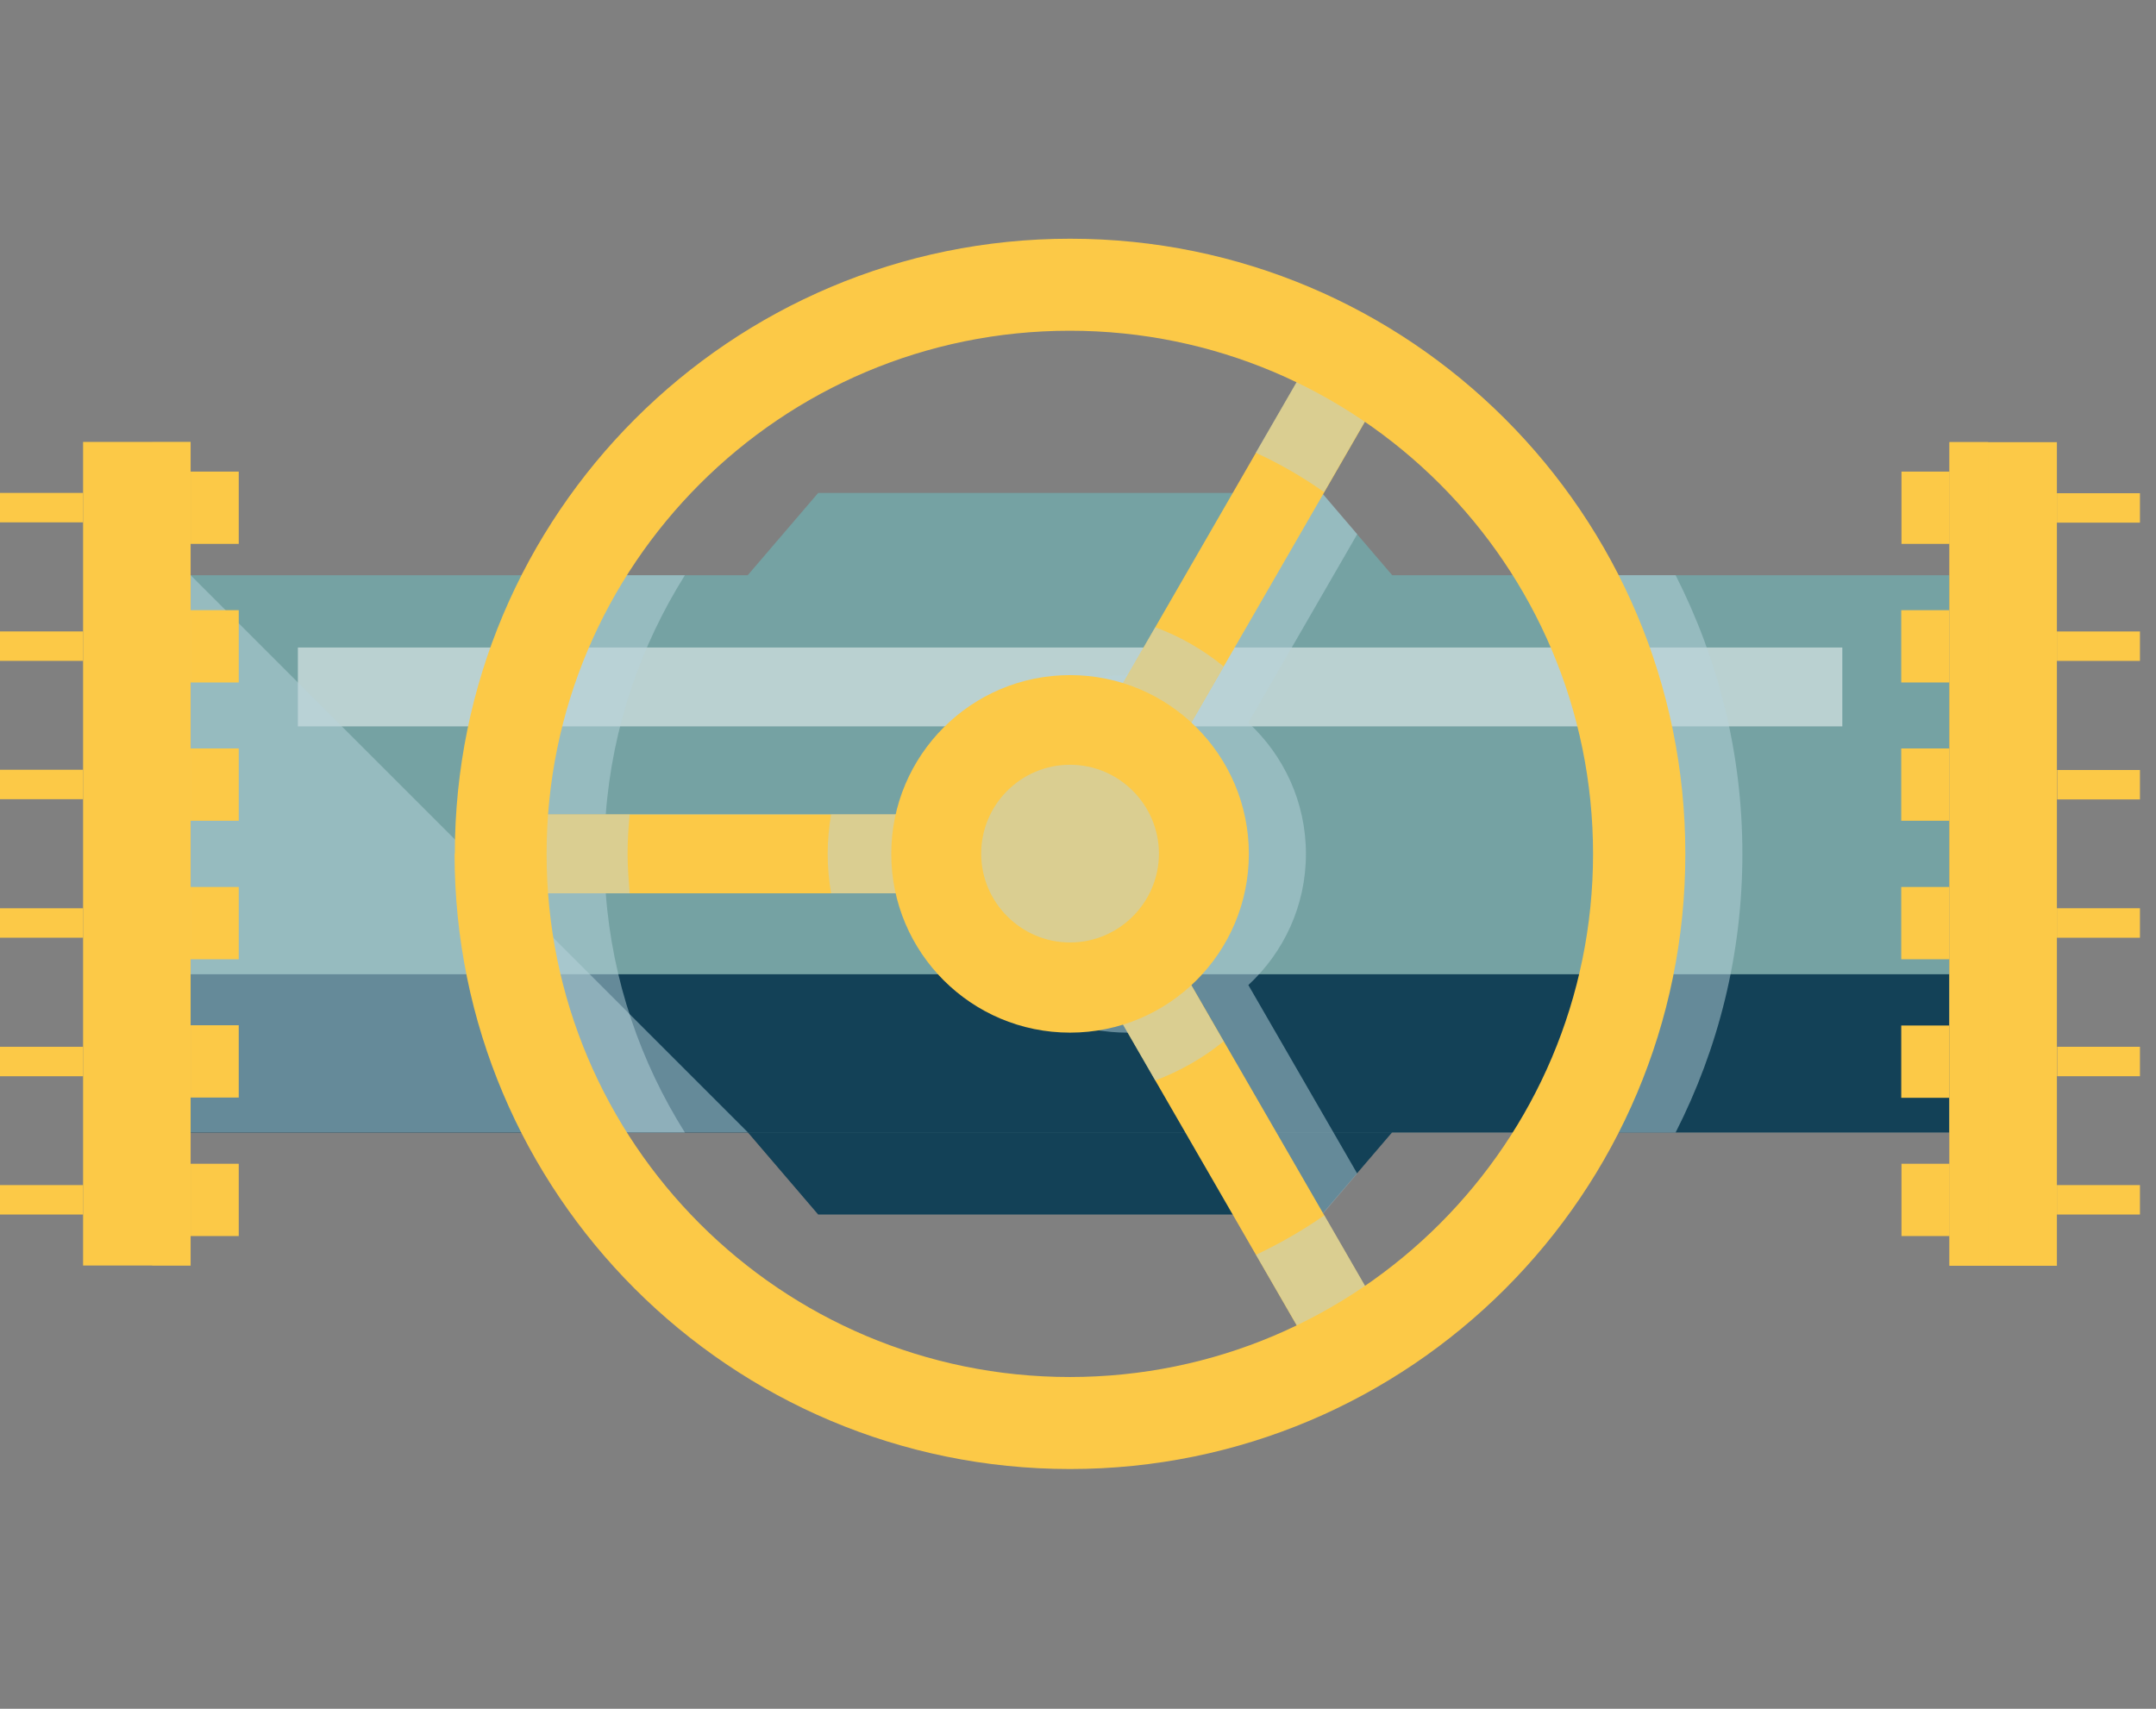 <svg width="82" height="65" viewBox="0 0 82 65" fill="none" xmlns="http://www.w3.org/2000/svg">
<rect x="0" y="0" width="82" height="65" fill="#808080" stroke="none"/>
<g clip-path="url(#clip0_1_302)">
<g clip-path="url(#clip1_1_302)">
<path d="M28.439 43.071L31.119 46.201L50.27 46.201L52.95 43.071L52.95 37.061L28.439 37.061L28.439 43.071Z" fill="#134157"/>
<path d="M28.439 21.88L28.439 37.06L52.95 37.06L52.95 21.88L50.27 18.75L31.119 18.75L28.439 21.88Z" fill="#75A2A3"/>
<path d="M74.14 21.881L7.25 21.881L7.25 43.071L74.14 43.071L74.14 21.881Z" fill="#75A2A3"/>
<path d="M74.14 37.06L7.25 37.06L7.25 43.08L74.14 43.08L74.14 37.06Z" fill="#134157"/>
<g opacity="0.5">
<path d="M11.33 24.631L11.33 27.631L70.07 27.631L70.07 24.631L11.33 24.631Z" fill="white"/>
</g>
<g style="mix-blend-mode:multiply" opacity="0.5">
<path d="M7.25 21.88L7.25 37.06L7.25 43.07L28.44 43.07L7.25 21.88Z" fill="#B7D3DB"/>
</g>
<path d="M7.25 16.81L3.16 16.81L3.16 48.14L7.25 48.14L7.25 16.81Z" fill="#FCC947"/>
<path d="M9.08 17.939L7.25 17.939L7.25 20.689L9.08 20.689L9.08 17.939Z" fill="#FCC947"/>
<path d="M9.08 44.269L7.25 44.269L7.25 47.019L9.08 47.019L9.08 44.269Z" fill="#FCC947"/>
<path d="M9.08 39L7.25 39L7.25 41.75L9.08 41.75L9.08 39Z" fill="#FCC947"/>
<path d="M9.08 33.74L7.25 33.74L7.25 36.49L9.08 36.49L9.08 33.74Z" fill="#FCC947"/>
<path d="M9.08 28.471L7.25 28.471L7.25 31.221L9.08 31.221L9.08 28.471Z" fill="#FCC947"/>
<path d="M9.08 23.211L7.25 23.211L7.25 25.961L9.08 25.961L9.08 23.211Z" fill="#FCC947"/>
<path d="M3.16 18.75L0 18.75L4.89568e-08 19.87L3.16 19.87L3.16 18.75Z" fill="#FCC947"/>
<path d="M3.16 24.019L0 24.019L4.89568e-08 25.139L3.16 25.139L3.16 24.019Z" fill="#FCC947"/>
<path d="M3.16 29.281L0 29.281L4.89568e-08 30.401L3.16 30.401L3.16 29.281Z" fill="#FCC947"/>
<path d="M3.16 34.55L0 34.55L4.89568e-08 35.67L3.16 35.67L3.16 34.55Z" fill="#FCC947"/>
<path d="M3.16 39.82L0 39.82L4.89568e-08 40.94L3.16 40.94L3.16 39.82Z" fill="#FCC947"/>
<path d="M3.16 45.08L0 45.08L4.89568e-08 46.2L3.16 46.2L3.16 45.08Z" fill="#FCC947"/>
<g style="mix-blend-mode:multiply" opacity="0.5">
<path d="M7.249 16.82L5.789 16.82L5.789 48.15L7.249 48.15L7.249 16.82Z" fill="#FCC947"/>
</g>
<path d="M74.141 48.15L78.231 48.15L78.231 16.82L74.141 16.82L74.141 48.15Z" fill="#FCC947"/>
<path d="M72.32 20.689L74.15 20.689L74.15 17.939L72.32 17.939L72.32 20.689Z" fill="#FCC947"/>
<path d="M72.32 47.019L74.15 47.019L74.15 44.269L72.32 44.269L72.32 47.019Z" fill="#FCC947"/>
<path d="M72.311 41.76L74.141 41.76L74.141 39.01L72.311 39.01L72.311 41.76Z" fill="#FCC947"/>
<path d="M72.311 36.49L74.141 36.49L74.141 33.74L72.311 33.74L72.311 36.49Z" fill="#FCC947"/>
<path d="M72.311 31.221L74.141 31.221L74.141 28.471L72.311 28.471L72.311 31.221Z" fill="#FCC947"/>
<path d="M72.311 25.961L74.141 25.961L74.141 23.211L72.311 23.211L72.311 25.961Z" fill="#FCC947"/>
<path d="M78.231 19.881L81.391 19.881L81.391 18.761L78.231 18.761L78.231 19.881Z" fill="#FCC947"/>
<path d="M78.231 25.14L81.391 25.14L81.391 24.02L78.231 24.02L78.231 25.14Z" fill="#FCC947"/>
<path d="M78.241 30.41L81.401 30.41L81.401 29.29L78.241 29.29L78.241 30.41Z" fill="#FCC947"/>
<path d="M78.231 35.67L81.391 35.67L81.391 34.55L78.231 34.55L78.231 35.67Z" fill="#FCC947"/>
<path d="M78.24 40.939L81.4 40.939L81.4 39.819L78.24 39.819L78.24 40.939Z" fill="#FCC947"/>
<path d="M78.231 46.201L81.391 46.201L81.391 45.081L78.231 45.081L78.231 46.201Z" fill="#FCC947"/>
<g style="mix-blend-mode:multiply" opacity="0.5">
<path d="M74.151 48.14L75.611 48.14L75.611 16.81L74.151 16.81L74.151 48.14Z" fill="#FCC947"/>
</g>
<g style="mix-blend-mode:multiply" opacity="0.5">
<path d="M23.039 33.981L36.239 33.981C36.919 37.011 39.629 39.281 42.869 39.281C43.569 39.281 44.249 39.171 44.889 38.981L49.059 46.211L50.279 46.211L51.619 44.641L47.479 37.471C48.819 36.231 49.669 34.461 49.669 32.481C49.669 30.501 48.819 28.731 47.479 27.491L51.619 20.321L50.279 18.751L49.059 18.751L44.889 25.981C44.249 25.781 43.569 25.681 42.869 25.681C39.629 25.681 36.919 27.951 36.239 30.981L23.039 30.981C23.289 27.651 24.369 24.561 26.049 21.881L21.999 21.881C20.379 25.061 19.459 28.661 19.459 32.481C19.459 36.301 20.379 39.891 21.999 43.081L26.049 43.081C24.369 40.411 23.289 37.311 23.039 33.981Z" fill="#B7D3DB"/>
</g>
<g style="mix-blend-mode:multiply" opacity="0.5">
<path d="M62.769 32.48C62.769 36.38 61.649 40.01 59.709 43.08L63.729 43.08C65.349 39.9 66.269 36.3 66.269 32.48C66.269 28.66 65.349 25.07 63.729 21.88L59.709 21.88C61.649 24.95 62.769 28.58 62.769 32.48Z" fill="#B7D3DB"/>
</g>
<path d="M50.48 12.521L39.83 30.981L18.52 30.981L18.52 33.981L39.83 33.981L50.48 52.431L53.08 50.931L42.429 32.481L53.08 14.021L50.48 12.521Z" fill="#FCC947"/>
<g style="mix-blend-mode:multiply" opacity="0.5">
<path d="M39.828 30.981L31.608 30.981C31.529 31.471 31.479 31.971 31.479 32.481C31.479 32.991 31.529 33.491 31.608 33.981L39.828 33.981L43.938 41.101C44.889 40.741 45.769 40.241 46.538 39.611L42.428 32.481L46.538 25.351C45.769 24.721 44.889 24.211 43.938 23.861L39.828 30.981Z" fill="#B7D3DB"/>
</g>
<g style="mix-blend-mode:multiply" opacity="0.5">
<path d="M50.48 52.431L53.08 50.931L50.37 46.231C49.55 46.801 48.679 47.301 47.77 47.731L50.489 52.431L50.48 52.431Z" fill="#B7D3DB"/>
</g>
<g style="mix-blend-mode:multiply" opacity="0.5">
<path d="M23.95 30.982L18.52 30.982L18.52 33.982L23.95 33.982C23.91 33.492 23.869 32.992 23.869 32.482C23.869 31.972 23.899 31.472 23.95 30.982Z" fill="#B7D3DB"/>
</g>
<g style="mix-blend-mode:multiply" opacity="0.5">
<path d="M50.48 12.521L47.76 17.221C48.67 17.64 49.54 18.14 50.36 18.721L53.07 14.021L50.47 12.521L50.48 12.521Z" fill="#B7D3DB"/>
</g>
<path d="M17.289 32.481C17.289 45.401 27.769 55.881 40.699 55.881C53.629 55.881 64.099 45.401 64.099 32.481C64.099 19.561 53.619 9.081 40.699 9.081C27.779 9.081 17.299 19.561 17.299 32.481L17.289 32.481ZM60.589 32.481C60.589 43.471 51.679 52.381 40.689 52.381C29.699 52.381 20.789 43.471 20.789 32.481C20.789 21.491 29.699 12.581 40.689 12.581C51.679 12.581 60.589 21.491 60.589 32.481Z" fill="#FCC947"/>
<path d="M47.498 32.481C47.498 28.726 44.454 25.681 40.698 25.681C36.943 25.681 33.898 28.726 33.898 32.481C33.898 36.236 36.943 39.281 40.698 39.281C44.454 39.281 47.498 36.236 47.498 32.481Z" fill="#FCC947"/>
<g style="mix-blend-mode:multiply" opacity="0.5">
<path d="M40.698 29.091C38.828 29.091 37.318 30.611 37.318 32.471C37.318 34.331 38.838 35.851 40.698 35.851C42.558 35.851 44.078 34.331 44.078 32.471C44.078 30.611 42.558 29.091 40.698 29.091Z" fill="#B7D3DB"/>
</g>
</g>
</g>
<defs>
<clipPath id="clip0_1_302">
<rect width="81.39" height="64" fill="white" transform="translate(0 0.481)"/>
</clipPath>
<clipPath id="clip1_1_302">
<rect width="46.8" height="81.39" fill="white" transform="translate(0 55.881) rotate(-90)"/>
</clipPath>
</defs>
</svg>
